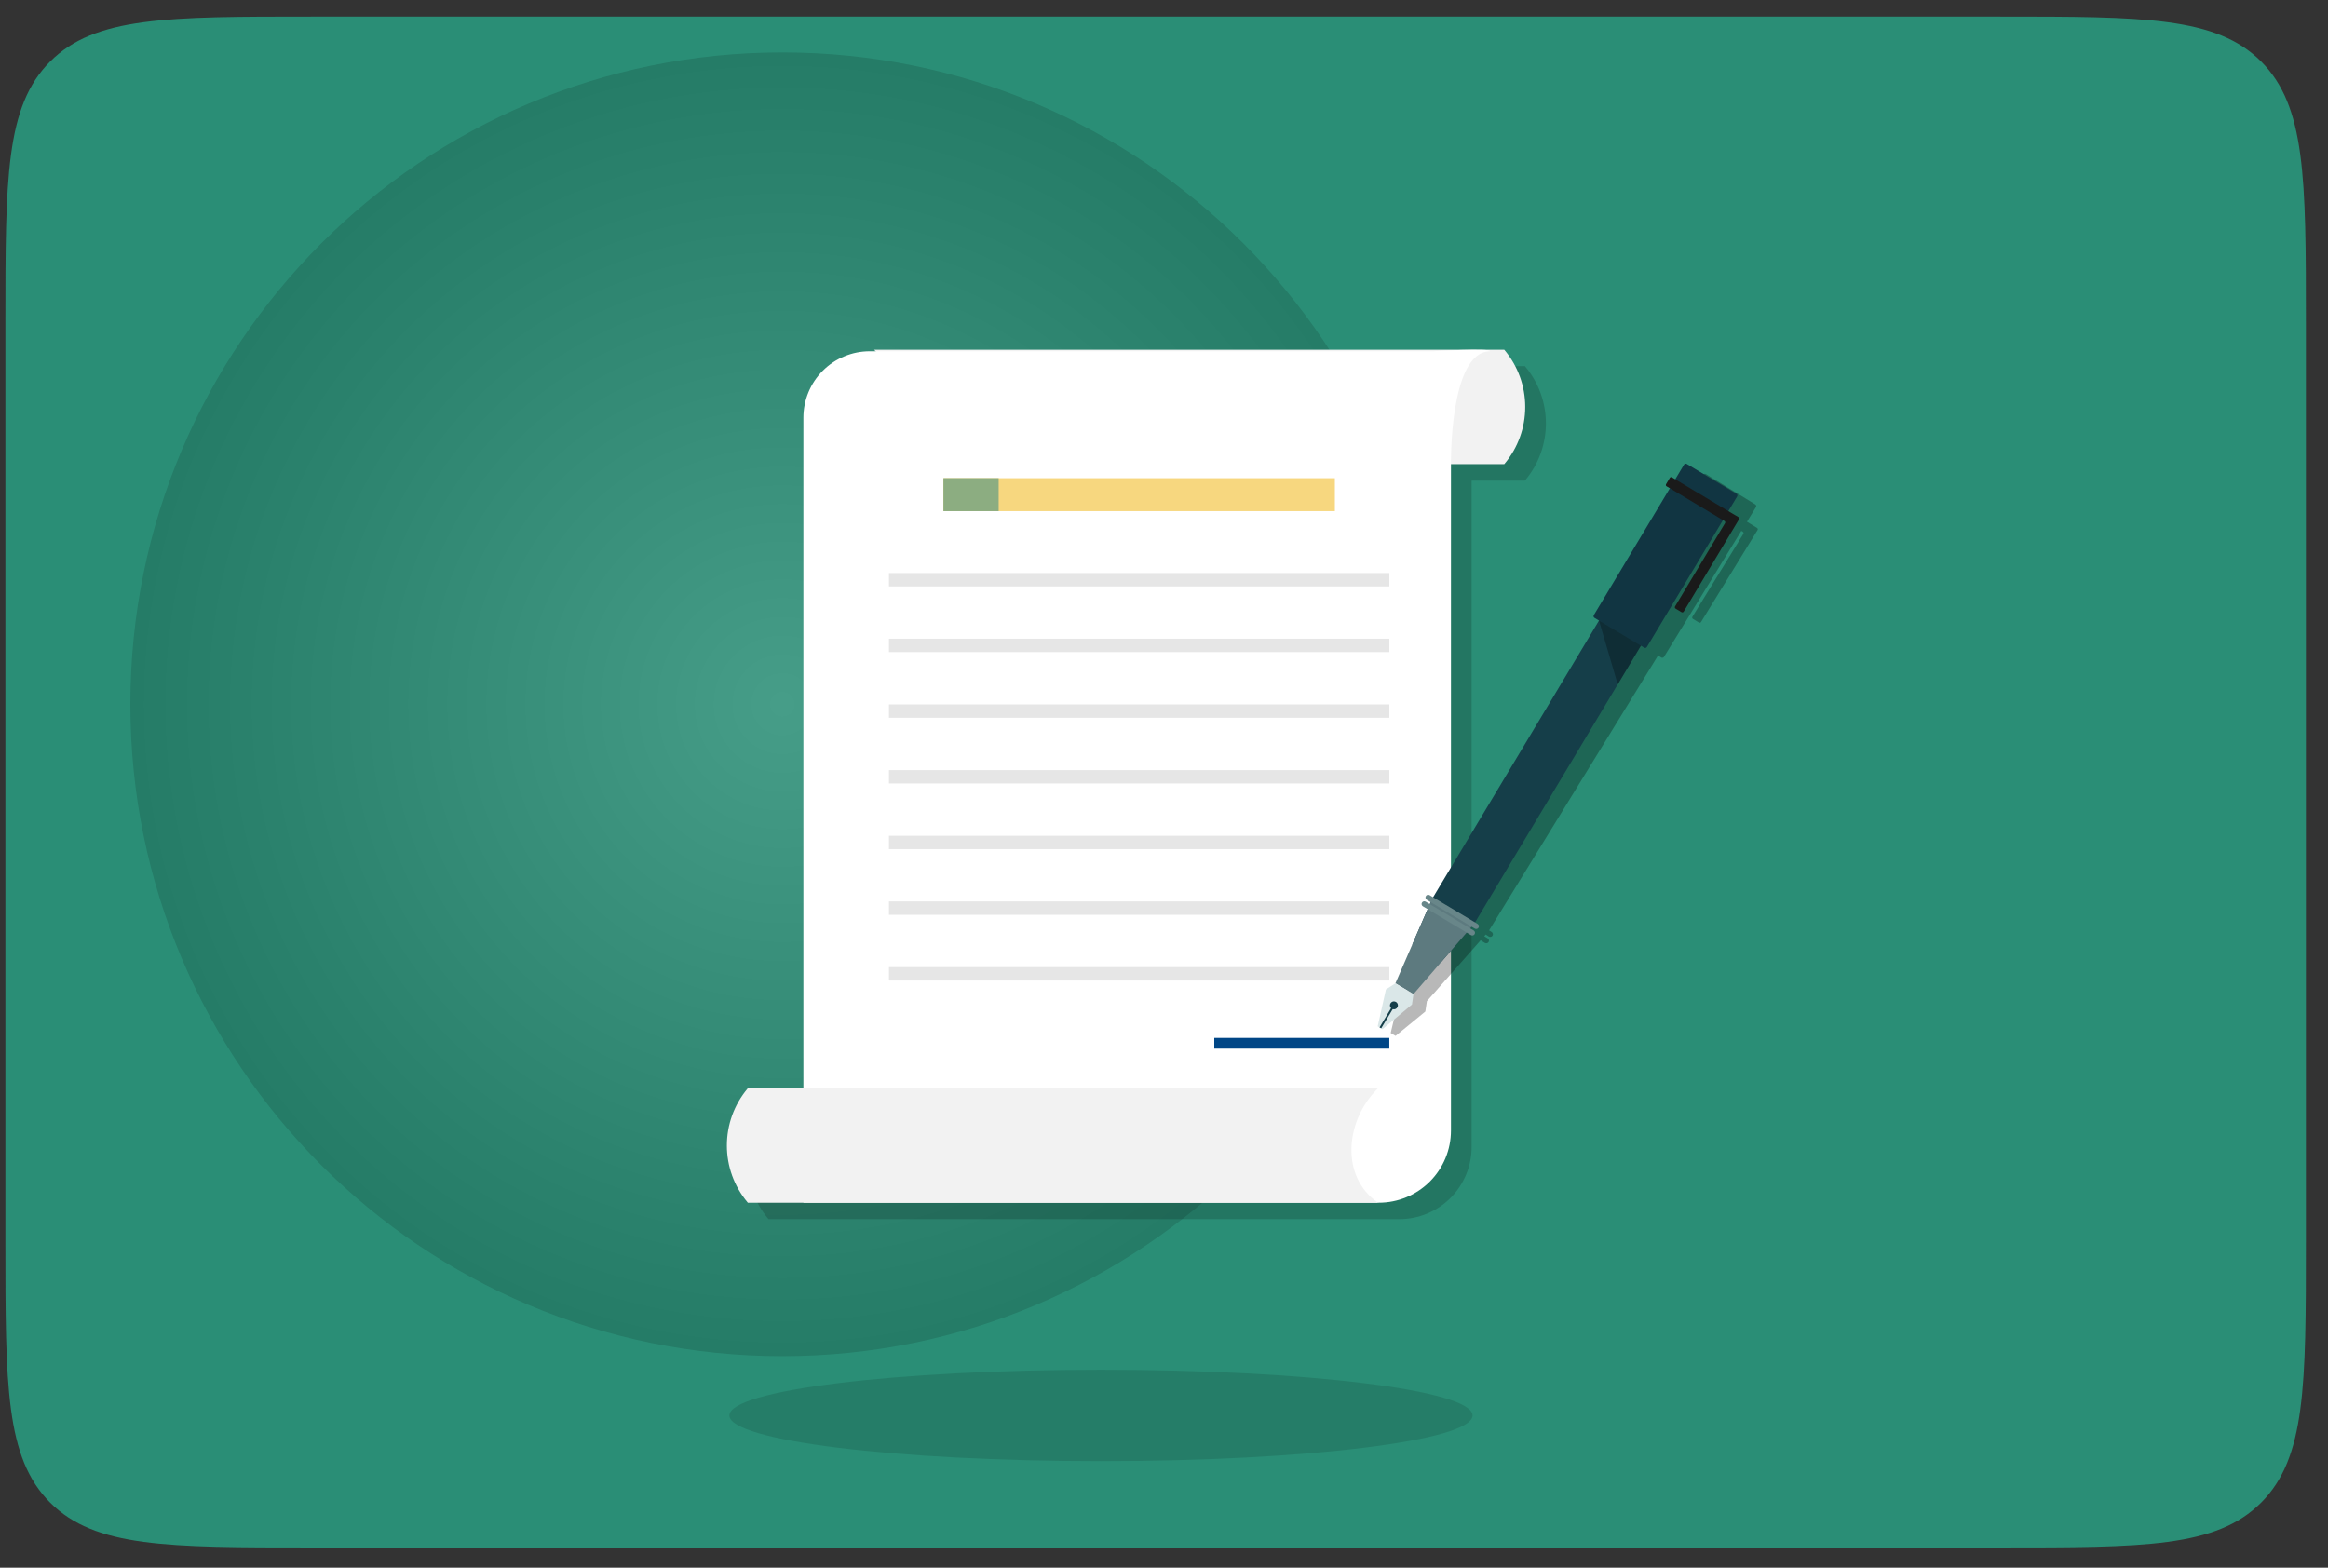 <svg width="98" height="66" viewBox="0 0 98 66" fill="none" xmlns="http://www.w3.org/2000/svg">
<rect x="0" y="0" width="98" height="66" fill="#333333" stroke="none"/>
<g clip-path="url(#clip0_10390_83826)">
<path d="M84.18 0.699H13.117C7.04 0.699 4.002 0.699 2.114 2.587C0.227 4.474 0.227 7.513 0.227 13.589V52.26C0.227 58.337 0.227 61.375 2.114 63.263C4.002 65.15 7.04 65.15 13.117 65.15H84.18C90.257 65.15 93.295 65.15 95.183 63.263C97.07 61.375 97.07 58.337 97.07 52.26V13.589C97.07 7.513 97.07 4.474 95.183 2.587C93.295 0.699 90.257 0.699 84.18 0.699Z" fill="#2A8E76"/>
<path style="mix-blend-mode:screen" opacity="0.13" d="M32.932 57.094C48.089 57.094 60.375 44.807 60.375 29.65C60.375 14.494 48.089 2.207 32.932 2.207C17.775 2.207 5.488 14.494 5.488 29.65C5.488 44.807 17.775 57.094 32.932 57.094Z" fill="url(#paint0_radial_10390_83826)"/>
<path opacity="0.17" d="M64.212 15.437L64.192 15.413H37.666L37.726 15.478H37.483C36.742 15.478 36.032 15.773 35.508 16.297C34.984 16.82 34.69 17.531 34.69 18.272V46.508H32.352L32.332 46.532C31.774 47.201 31.469 48.045 31.469 48.917C31.469 49.789 31.774 50.633 32.332 51.302L32.352 51.326H58.909C59.716 51.326 60.489 51.006 61.059 50.436C61.629 49.866 61.95 49.092 61.95 48.286V20.235H64.192L64.212 20.211C64.771 19.541 65.077 18.697 65.077 17.824C65.077 16.952 64.771 16.107 64.212 15.437V15.437Z" fill="black"/>
<path opacity="0.12" d="M46.347 61.514C54.986 61.514 61.99 60.653 61.99 59.59C61.99 58.527 54.986 57.666 46.347 57.666C37.707 57.666 30.703 58.527 30.703 59.59C30.703 60.653 37.707 61.514 46.347 61.514Z" fill="black"/>
<path d="M36.797 19.541H63.323L63.343 19.517C63.901 18.848 64.206 18.004 64.206 17.132C64.206 16.261 63.901 15.416 63.343 14.747L63.323 14.723H36.797L36.929 14.864C37.52 15.501 37.84 16.344 37.819 17.213C37.799 18.082 37.441 18.909 36.82 19.518L36.797 19.541Z" fill="#F2F2F2"/>
<path d="M58.04 50.635H33.82V17.581C33.82 17.214 33.892 16.851 34.033 16.512C34.173 16.173 34.379 15.865 34.638 15.606C34.897 15.347 35.205 15.141 35.544 15.001C35.883 14.86 36.246 14.788 36.613 14.788H60.307C60.307 14.788 62.767 14.642 62.717 14.788C60.992 14.822 61.08 19.607 61.08 19.607V47.595C61.08 48.401 60.76 49.175 60.189 49.745C59.619 50.315 58.846 50.635 58.04 50.635V50.635Z" fill="white"/>
<path d="M58.007 50.635H31.481L31.461 50.611C30.903 49.941 30.598 49.097 30.598 48.226C30.598 47.354 30.903 46.51 31.461 45.84L31.481 45.816H58.007L57.875 45.957C56.645 47.282 56.436 49.542 58.007 50.633V50.635Z" fill="#F2F2F2"/>
<path d="M56.193 20.132H39.715V21.519H56.193V20.132Z" fill="#F7D77F"/>
<path d="M58.485 43.696H51.117V44.148H58.485V43.696Z" fill="#004686"/>
<path d="M58.487 24.125H37.422V24.688H58.487V24.125Z" fill="#E6E6E6"/>
<path d="M58.487 26.89H37.422V27.453H58.487V26.89Z" fill="#E6E6E6"/>
<path d="M58.487 29.655H37.422V30.219H58.487V29.655Z" fill="#E6E6E6"/>
<path d="M58.487 32.421H37.422V32.984H58.487V32.421Z" fill="#E6E6E6"/>
<path d="M58.487 35.186H37.422V35.749H58.487V35.186Z" fill="#E6E6E6"/>
<path d="M58.487 40.717H37.422V41.28H58.487V40.717Z" fill="#E6E6E6"/>
<path d="M58.487 37.951H37.422V38.515H58.487V37.951Z" fill="#E6E6E6"/>
<path opacity="0.28" d="M73.965 22.226L73.723 22.076L73.658 22.037L73.541 21.965L73.919 21.35C73.93 21.331 73.934 21.309 73.928 21.288C73.923 21.267 73.91 21.249 73.892 21.237L71.811 19.958C71.793 19.947 71.77 19.944 71.749 19.949C71.728 19.954 71.71 19.968 71.699 19.986L71.32 20.6L71.182 20.517C71.167 20.508 71.149 20.505 71.132 20.509C71.115 20.513 71.1 20.524 71.091 20.538L70.929 20.802C70.924 20.81 70.921 20.818 70.92 20.826C70.918 20.835 70.919 20.844 70.921 20.852C70.923 20.861 70.927 20.869 70.932 20.876C70.937 20.883 70.943 20.889 70.951 20.893L71.09 20.977L67.83 26.282C67.819 26.301 67.816 26.323 67.821 26.344C67.826 26.365 67.838 26.383 67.857 26.395L68.046 26.511L60.934 38.083L60.787 37.992C60.774 37.984 60.76 37.979 60.745 37.977C60.731 37.974 60.716 37.975 60.701 37.979C60.687 37.982 60.673 37.988 60.661 37.997C60.649 38.006 60.639 38.017 60.631 38.03C60.615 38.055 60.611 38.086 60.618 38.115C60.625 38.144 60.643 38.169 60.669 38.184L60.836 38.284L60.798 38.368L60.619 38.268C60.606 38.26 60.592 38.255 60.578 38.252C60.563 38.25 60.548 38.251 60.533 38.254C60.519 38.258 60.505 38.264 60.493 38.273C60.481 38.281 60.471 38.292 60.463 38.305V38.305C60.448 38.331 60.443 38.361 60.45 38.39C60.456 38.419 60.475 38.445 60.5 38.461L60.7 38.583L60.039 40.061L59.309 41.691L58.908 41.941L58.543 43.49L58.748 43.611L60.001 42.585L60.067 42.149L61.253 40.806L62.329 39.587L62.507 39.697C62.52 39.705 62.534 39.71 62.548 39.712C62.563 39.715 62.578 39.714 62.593 39.71C62.607 39.707 62.621 39.701 62.633 39.692C62.645 39.683 62.655 39.672 62.663 39.659V39.659C62.671 39.647 62.676 39.633 62.678 39.618C62.681 39.603 62.68 39.589 62.677 39.574C62.673 39.56 62.667 39.546 62.658 39.534C62.65 39.522 62.639 39.512 62.626 39.504L62.482 39.416L62.544 39.345L62.674 39.429C62.699 39.445 62.73 39.45 62.76 39.443C62.789 39.436 62.814 39.418 62.83 39.392V39.392C62.846 39.367 62.85 39.336 62.843 39.307C62.837 39.278 62.819 39.253 62.793 39.237L62.685 39.17L69.469 28.132L69.797 27.598L69.935 27.682C69.953 27.693 69.975 27.696 69.996 27.691C70.017 27.686 70.036 27.673 70.047 27.655L73.303 22.35L73.364 22.388C73.372 22.392 73.378 22.398 73.383 22.405C73.388 22.412 73.392 22.42 73.394 22.428C73.396 22.437 73.396 22.445 73.395 22.454C73.394 22.462 73.391 22.471 73.386 22.478L71.244 25.964C71.239 25.972 71.236 25.98 71.235 25.988C71.233 25.997 71.234 26.006 71.236 26.014C71.238 26.022 71.241 26.03 71.246 26.037C71.252 26.044 71.258 26.05 71.265 26.054L71.516 26.209C71.523 26.213 71.531 26.217 71.54 26.218C71.548 26.22 71.557 26.219 71.565 26.217C71.574 26.215 71.582 26.212 71.589 26.207C71.596 26.202 71.602 26.195 71.606 26.188L73.98 22.325C73.986 22.318 73.991 22.31 73.994 22.3C73.997 22.291 73.998 22.282 73.996 22.272C73.995 22.262 73.992 22.253 73.986 22.245C73.981 22.237 73.974 22.231 73.965 22.226V22.226Z" fill="black"/>
<path d="M60.675 40.495L59.453 39.763L60.286 37.845L68.218 24.614L69.982 25.672L62.057 38.894L60.675 40.495Z" fill="#153E49"/>
<path d="M70.892 19.56L67.093 25.898C67.07 25.937 67.082 25.987 67.121 26.01L69.216 27.266C69.255 27.29 69.305 27.277 69.328 27.238L73.128 20.9C73.151 20.861 73.139 20.811 73.1 20.787L71.005 19.532C70.966 19.508 70.916 19.521 70.892 19.56Z" fill="#113542"/>
<path d="M72.942 21.629L72.877 21.59L70.383 20.096C70.376 20.091 70.368 20.088 70.359 20.087C70.351 20.085 70.342 20.086 70.334 20.088C70.325 20.09 70.317 20.094 70.31 20.099C70.303 20.104 70.298 20.111 70.293 20.118L70.135 20.384C70.13 20.391 70.127 20.399 70.126 20.408C70.124 20.416 70.125 20.425 70.127 20.433C70.129 20.442 70.133 20.45 70.138 20.457C70.143 20.464 70.15 20.47 70.157 20.474L72.593 21.935C72.608 21.944 72.619 21.958 72.624 21.975C72.628 21.992 72.626 22.01 72.617 22.025L70.513 25.531C70.508 25.539 70.505 25.547 70.504 25.556C70.503 25.564 70.503 25.573 70.505 25.581C70.507 25.59 70.511 25.598 70.516 25.605C70.521 25.611 70.528 25.617 70.535 25.622L70.786 25.773C70.801 25.782 70.819 25.785 70.835 25.781C70.852 25.777 70.867 25.766 70.876 25.751L73.207 21.862C73.216 21.847 73.218 21.829 73.214 21.812C73.21 21.796 73.199 21.781 73.184 21.772L72.942 21.629Z" fill="#1A1A1A"/>
<path d="M59.501 41.852L58.742 41.398L60.287 37.845L62.052 38.903L59.501 41.852Z" fill="#5D7A7F"/>
<path d="M59.501 41.852L58.742 41.398L58.343 41.655L57.996 43.208L58.198 43.329L59.439 42.289L59.501 41.852Z" fill="#DAE7E8"/>
<path d="M60.024 37.726L60.023 37.727C59.991 37.781 60.008 37.851 60.062 37.883L62.084 39.095C62.138 39.127 62.207 39.109 62.239 39.056L62.24 39.054C62.273 39 62.255 38.931 62.201 38.898L60.18 37.687C60.126 37.654 60.056 37.672 60.024 37.726Z" fill="#688689"/>
<path d="M59.86 38L59.859 38.001C59.827 38.055 59.844 38.125 59.898 38.157L61.92 39.369C61.973 39.401 62.043 39.384 62.075 39.33L62.076 39.328C62.108 39.275 62.091 39.205 62.037 39.173L60.016 37.961C59.962 37.929 59.892 37.946 59.86 38Z" fill="#688689"/>
<path d="M58.823 42.41C58.806 42.439 58.781 42.462 58.752 42.476C58.721 42.491 58.688 42.496 58.655 42.491C58.622 42.486 58.592 42.472 58.567 42.45C58.542 42.427 58.525 42.398 58.517 42.366C58.509 42.334 58.51 42.3 58.522 42.269C58.533 42.237 58.553 42.21 58.58 42.191C58.607 42.171 58.639 42.16 58.672 42.158C58.705 42.157 58.738 42.166 58.766 42.183C58.804 42.206 58.831 42.242 58.841 42.285C58.852 42.328 58.846 42.373 58.823 42.41Z" fill="#153E49"/>
<path d="M58.603 42.37L58.074 43.253L58.143 43.294L58.672 42.411L58.603 42.37Z" fill="#153E49"/>
<path opacity="0.28" d="M67.312 26.126L69.077 27.184L68.101 28.812L67.312 26.126Z" fill="black"/>
<path d="M42.04 20.132H39.715V21.519H42.04V20.132Z" fill="#8CAD81"/>
</g>
<defs>
<radialGradient id="paint0_radial_10390_83826" cx="0" cy="0" r="1" gradientUnits="userSpaceOnUse" gradientTransform="translate(32.932 29.65) scale(27.444)">
<stop stop-color="white"/>
<stop offset="0.38" stop-color="#9A9A9A"/>
<stop offset="0.81" stop-color="#2C2C2C"/>
<stop offset="1"/>
</radialGradient>
<clipPath id="clip0_10390_83826">
<rect width="96.844" height="64.451" fill="white" transform="translate(0.227 0.699)"/>
</clipPath>
</defs>
</svg>
